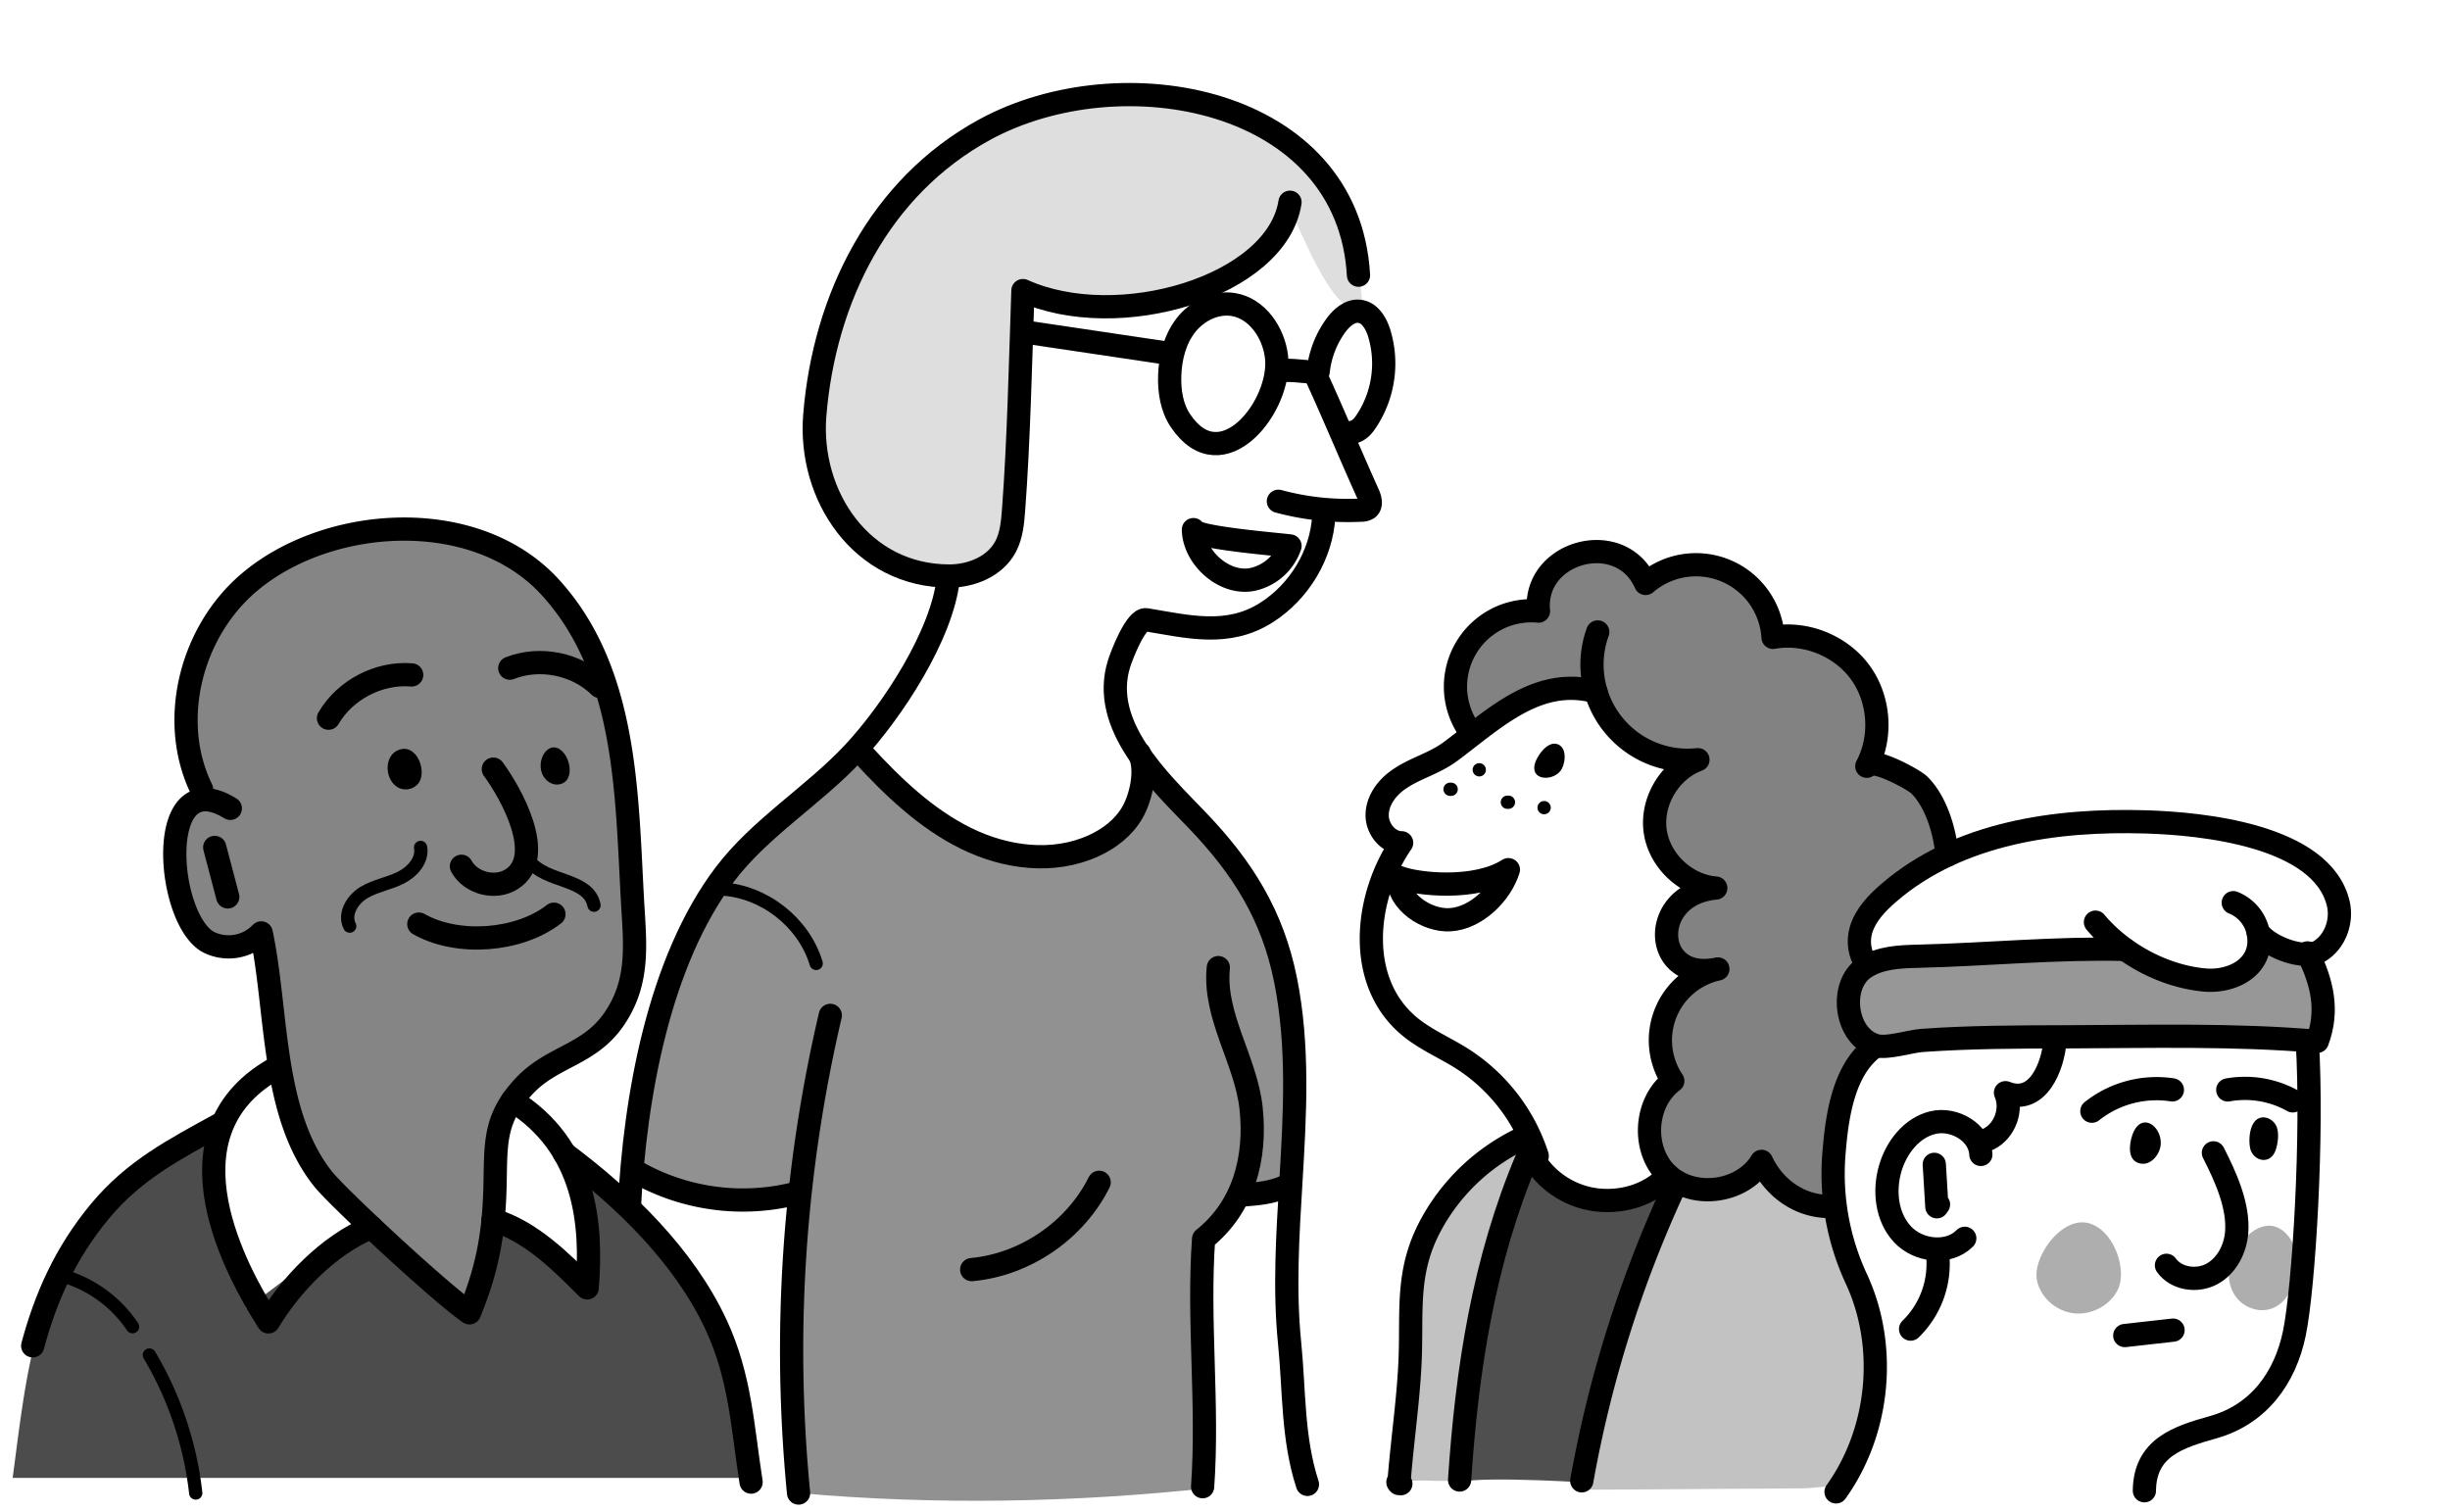 <svg id="Layer_2" data-name="Layer 2" xmlns="http://www.w3.org/2000/svg" viewBox="0 0 1476.482 911.576"><defs><style>.cls-1{opacity:0.13;}.cls-2{opacity:0.49;}.cls-3{opacity:0.24;}.cls-4{fill-opacity:0.7;}.cls-5{opacity:0.48;}.cls-6,.cls-7{fill:none;stroke:#000;stroke-linecap:round;stroke-linejoin:round;}.cls-6{stroke-width:14px;}.cls-7{stroke-width:8px;}.cls-8{fill-opacity:0.43;}.cls-9{opacity:0.69;}.cls-10{opacity:0.32;}.cls-11{opacity:0.41;}</style></defs><title>EFimage</title><path class="cls-1" d="M613.509,277.585c-.36,20.4-1.41,42.683-14.894,58-13.667,15.525-37.852,19.264-57.04,11.542s-33.344-25.232-40.409-44.671-7.7-40.684-5.652-61.266c5.376-54.085,29.947-107.048,71.567-142,33.7-28.307,78.39-43.35,122.364-39.831,40.318,3.227,77.235,5.552,105.426,39.157,21.887,26.09,23.166,55.677,26.529,87.927-17.429,6.194-36.462-46.158-43.023-57.9-21.341,32.508-55.528,47.232-92.914,50.9-7.438.729-72.37,7.21-71.6-4.651C611.584,209.766,614.122,242.8,613.509,277.585Z"/><path class="cls-2" d="M1122.464,579.66q.6-.582,1.23-1.134c-13.167-31.288,25.174-54.347,50.5-62.324-.774.244-4.211-18.933-4.726-20.474a54.188,54.188,0,0,0-43.089-36.513c3.192-12.024,6.4-19.818,2.817-32.321a58.57,58.57,0,0,0-18.446-28.839,55.668,55.668,0,0,0-42.1-12.28c-1.285-16.54-11.6-31.71-25.69-40.168-16.135-9.683-34.265-6.713-48.749,5.1-7.43-13.431-24.181-20.969-39.161-17.621s-26.929,17.3-27.934,32.617c-16.885,2.146-31.862,13.1-40.553,27.517-4.19,6.952-7.664,15.551-7.908,23.775-.078,2.629,5.267,22.6,6.071,22.08,24.973-16.083,50.3-25.016,75.943-27.35a57.571,57.571,0,0,0,11.034,24.4,58.765,58.765,0,0,0,51.541,21.75c-16.941,6.252-28.237,25.115-25.75,43s18.5,32.952,36.5,34.346c-40.993,3.626-38.433,57.4,1.269,48.771a43.968,43.968,0,0,0-27.164,67.483c-17.43,12.908-18.885,42.283-2.816,56.85s45.161,10.245,56.3-8.364c9.12,19.633,26.7,23.639,45.56,28.937-9.408-33.113-1.219-70.695,21.112-96.892-9.323-8.081-16.443-16.843-15.852-30.028A33.6,33.6,0,0,1,1122.464,579.66Z"/><path class="cls-3" d="M1008.415,716.116c21.064,7.234,35.957,1.023,50.721-13.361-2.038,1.986,14.358,16.192,16.741,17.6a35.253,35.253,0,0,0,27.807,3.682c2.583,15.659,10.042,30.02,15.275,45A165.119,165.119,0,0,1,1111,895.492c-8.876-.233-17.02,1.508-25.866,1.555-11.246.06-22.494.206-33.74.206-30.6.2-61.19.478-91.786.561q-4.9.014-9.792.015a935.4,935.4,0,0,1,23.051-92.261A568.529,568.529,0,0,1,1008.415,716.116Z"/><path class="cls-4" d="M344.926,707.41c11.478,20.6,15.424,45.452,10.21,68.491-15.107-19.49-35.956-25.257-56.567-36.747l-21.034,51.468-59.528-54.4-69.294,52.339L124.687,683.479c-1.95-8.527-59.877,38.937-64.195,44.181C20.06,776.76,15.6,831.147,7.628,890.746H449.47c5.864-64.868-26.616-117.1-69.1-162.816-14.236-15.321-33.761-23.8-48.4-38.446A93.2,93.2,0,0,1,344.926,707.41Z"/><path class="cls-5" d="M337.879,361.134c20.278,24.547,32.482,59.4,36.958,87.779,5.683,36.029,5.035,73.475,7.07,110,.709,12.709,1.4,25.651-1.72,37.993-4.805,19.032-20.961,30.662-36.9,40.429-10.948,6.71-22.969,9.579-31.182,20.363-9.59,12.592-9.8,29.125-11.05,44.2q-1.236,14.946-3.558,29.776a411.174,411.174,0,0,1-14.156,60.3c-32.155-28.2-68.555-53.787-92.243-90.128-12.435-19.079-17.256-43.108-22.629-65.071-5.952-24.328-10.458-49.346-10.271-74.475-.066,8.924-24.534,7.874-29.139,6-10.275-4.171-15.108-15.349-19.922-24.682-8.143-15.79-10.781-61.893,15.277-63.826-17.34-30.451-12.2-74.692,5.7-103.693,13.8-22.348,35.588-38.545,60.117-47.446,39.974-14.506,89.6-10.436,125.783,12.693A95.168,95.168,0,0,1,337.879,361.134Z"/><path class="cls-6" d="M770.425,302.117a160.317,160.317,0,0,0,49.847,5.346,7.021,7.021,0,0,0,4.014-1.053c2.494-1.925,1.447-5.85.15-8.722-10.954-24.248-20.947-48.555-32.1-72.764"/><path class="cls-6" d="M711.45,253.6c-5.273-7.818-6.821-17.625-6.535-27.051.331-10.847,3.08-21.929,9.736-30.5s17.67-14.188,28.4-12.537c14.492,2.23,24.465,16.888,26.227,31.445C772.81,244.174,736.5,290.75,711.45,253.6Z"/><path class="cls-6" d="M811.349,261.061c7.393-.429,9.78-3.36,13.684-9.819a62.763,62.763,0,0,0,6.14-50.438c-1.857-5.918-5.5-12.223-11.542-13.133-5.936-.894-11.3,3.873-14.86,8.857a57.753,57.753,0,0,0-10.385,27.46c-7.027.674-14.138-1.276-21.165-.6"/><path class="cls-6" d="M777.417,121.879c-7.9,50.824-103.69,79.137-160.954,53.256-1.379,40.574-2.547,91.622-5.627,132.1-.583,7.662-1.267,15.573-4.895,22.347-6.294,11.753-20.431,17.585-33.763,17.592-53,.027-85.1-48.446-81.145-96.978,5.712-70.131,38.783-137.424,102.473-172.108,82.1-44.709,219.157-19.556,225.18,87.77"/><path class="cls-6" d="M777.417,329.06c-6-.886-58.1-5-58.2-9.855.3,16.982,18.823,33.647,35.875,29.952A30.851,30.851,0,0,0,777.417,329.06Z"/><path class="cls-6" d="M571.512,348.522c-3.621,34.119-33.672,80.062-57.085,105.145-24.167,25.889-56.336,45.181-77.622,73.351-39.5,52.28-54.2,133.414-57.517,200.859"/><path class="cls-6" d="M519.587,454.129c18.52,20.227,38.689,39.434,62.714,51.23s52.571,15.446,76.874,4.324c9.326-4.267,18.034-10.845,23.327-20.128s8.888-25.817,4.127-35.426"/><path class="cls-6" d="M297.29,463.555c10.515,14.273,32.216,52.75,11.1,66.315-9.848,6.328-24.723,2.518-30.317-7.764"/><path class="cls-6" d="M333.828,550.981c-21.219,16.475-58.14,19.175-81.426,5.954"/><path class="cls-6" d="M138.786,487.194C92.89,459,99.932,554.351,125.778,567.868a27.09,27.09,0,0,0,31.642-5.6c10.053,47.393,5.82,109.051,37.462,148.525,8.963,11.181,70.976,68.846,88.042,80.435,11.738-28.657,14.97-50.4,15.471-79.83.41-24.022.064-38.367,17.812-57.148,16.776-17.744,38.769-18.235,53.727-39.837,15.83-22.866,12.649-46.045,11.207-72.09-3.543-63.956-3.221-137.968-49.771-188.639-45.812-49.867-137.21-42.71-183.912-.284-33.105,30.073-45.641,82.185-25.963,122.349"/><path class="cls-6" d="M297.137,735.313c22.874,6.561,42.028,26.207,56.713,40.891,3.2-38.537-.889-85.38-45.1-112.864"/><path class="cls-6" d="M132.992,677.375c-27.569,15.192-51.966,27.612-72.687,52.553-21.213,25.534-32.906,52.557-40.593,81.2"/><path class="cls-6" d="M340.093,695.153c36.326,27.152,72.392,62.01,91.675,103.789,14.4,31.21,15.7,61.142,20.868,94.323"/><path class="cls-6" d="M164.2,644.923C97.058,684.412,142.564,766.706,161.77,796.7c12.665-21.344,35.612-46.125,62.079-57.025"/><path class="cls-6" d="M361.475,413.732c-13.931-13.672-36.105-18.18-54.268-11.033"/><path class="cls-6" d="M248.1,406.774c-19.8-1.637-40.111,8.933-50.133,26.089"/><path class="cls-7" d="M253.464,510.743c1.423,7.831-5.193,14.979-12.357,18.448s-15.316,4.769-22.1,8.937-11.936,12.982-8.256,20.04"/><path class="cls-7" d="M357.974,545.561c-3.319-16.539-28.918-13.369-39.074-26.738"/><path d="M240.924,475.105a9.864,9.864,0,0,0,11.022-2.741c5.678-6.906-.409-23.559-10.72-20.7-10.256,2.839-9.707,18.664-.983,23.133Q240.578,474.964,240.924,475.105Z"/><path d="M343.3,464.467a17.035,17.035,0,0,0-3.014-9.943c-7.446-10.092-16.621.59-14,10.516,1.181,4.476,5.514,8.237,10.118,7.762C341.271,472.3,343.2,468.615,343.3,464.467Z"/><path class="cls-6" d="M137.263,540.56l-7.86-29.817"/><path class="cls-6" d="M926.393,696.644a109.512,109.512,0,0,0-45.362-58.662c-10.013-6.33-21.083-11.034-30.378-18.379-34.227-27.047-28.358-79.149-5.969-111.646-8.146-.081-14.656-8.262-14.747-16.408s4.95-15.664,11.425-20.608c10.2-7.785,22.291-10.21,32.9-18.1,25.729-19.119,52.526-45.726,87.591-35.86"/><path class="cls-6" d="M884.726,439.073a45.735,45.735,0,0,1,42.436-70.765c-3.488-36.071,49.612-50.606,64.571-16.668a46.51,46.51,0,0,1,76.782,32.5c19.6-3.509,40.862,5.041,52.577,21.143s13.306,38.963,3.936,56.532c3.162-5.93,28.379,8.155,31.487,11.174,10.44,10.141,15.643,28.422,16.868,42.443"/><path class="cls-6" d="M909.027,524.141c-4.465,14.385-19.282,29.213-35.069,30.184-13.933.857-31.579-10.581-31.5-25.732C853.671,533.15,889.327,536.848,909.027,524.141Z"/><path d="M926.154,457.38a15.521,15.521,0,0,0-1.065,2.586c-3.121,10.443,10.292,11,15.245,4.726,2.982-3.776,4.317-13.434-1.137-15.925C933.682,446.247,928.313,453.161,926.154,457.38Z"/><path class="cls-6" d="M962.877,380.886a57.656,57.656,0,0,0,60.367,76.991c-16.941,6.252-28.237,25.115-25.75,43s18.5,32.952,36.5,34.346c-40.993,3.626-38.433,57.4,1.269,48.771a43.968,43.968,0,0,0-27.164,67.483c-17.43,12.908-18.885,42.283-2.816,56.85s45.161,10.245,56.3-8.364c7.779,16.748,24.19,27.943,42.639,27.144"/><path class="cls-6" d="M924.212,698.693a51.945,51.945,0,0,0,38.581,24.548c15.72,1.622,31.768-3.307,42.492-14.914"/><path class="cls-6" d="M920.286,684.808A121.556,121.556,0,0,0,861.2,740.416c-13.289,26.028-10.453,48.328-11.291,75.966-.768,25.331-4.955,52.135-6.86,77.743-1.338-1.338-.174-1.252,1.164.087"/><path class="cls-6" d="M618.154,200.151,702.1,212.638"/><line class="cls-7" x1="891.468" y1="463.958" x2="891.468" y2="463.958"/><path class="cls-7" d="M909.061,483.506h-.652"/><line class="cls-7" x1="930.563" y1="486.764" x2="930.563" y2="486.764"/><path class="cls-7" d="M873.875,475.687h.652"/><path class="cls-6" d="M1008.828,715.912a723.905,723.905,0,0,0-55.567,176.576"/><path class="cls-6" d="M920.394,697.709C894.078,759.8,884.05,825.249,879.623,892"/><path class="cls-3" d="M876.531,892.218a679.322,679.322,0,0,1,45.407-200.484c-16.091-.087-31.282,8.78-41.89,20.88-20.293,23.148-28.079,55.347-31.238,85.1-.9,8.486-4.76,95.534-8.207,96.683C852.565,890.577,864.107,893.467,876.531,892.218Z"/><path class="cls-7" d="M39.6,769.468a76.311,76.311,0,0,1,40.273,30.123"/><path class="cls-7" d="M90.029,816.685a208.509,208.509,0,0,1,27.932,83.161"/><path class="cls-6" d="M734.215,583.174c-3,29.208,16.639,55.883,19.743,84.674,3.2,29.713-4.22,59.43-28.615,78.852-3.528,49.78,2.944,99.56-.585,149.34"/><path class="cls-6" d="M585.58,765.19c32.283-2.965,62.391-23.585,76.823-52.614"/><path class="cls-6" d="M787.928,894.644c-9.063-27.857-7.857-56.472-10.737-85.056-3.268-32.426-1.181-65.115.776-97.553,2.445-40.5,4.755-81.533-3.215-121.315-7.854-39.2-25.962-67.866-53.087-96.172-23.04-24.042-59-57.324-47.245-94.615,1.532-4.856,10.063-27.346,16.309-26.41,25.373,4.193,49.264,10.422,72.461-4.307,19.74-12.535,33.343-34.865,34.585-58.3"/><path class="cls-6" d="M500.374,611.971A885.84,885.84,0,0,0,481.26,899.848"/><path class="cls-7" d="M434.762,535.775c25.759,1.371,49.685,20.175,57.105,44.88"/><path class="cls-6" d="M383.54,706.345a130.083,130.083,0,0,0,96.805,12.733"/><path class="cls-6" d="M748.814,720.244c9.486-.751,17.4-1.362,26.127-5.243"/><path class="cls-8" d="M517.56,452.6c15.254,19.249,35.822,36.129,57.179,48.256s44.908,21.109,68.885,15.787,45.7-23.137,52.18-46.827c71.274,58.713,93.248,120.907,82.929,245.1-10.118.671-22.666,5.03-32.4,5.369l-21.414,26.173,3.964,150.363c-81.845,8.834-165.631,10.388-247.621,3.031-4.882-29.022-3.393-178.2-2.8-178.2-32.59-3.628-70.094,4.5-96.124-23.15,9.231-53.7,12.316-99.42,39.525-147.706,11.431-20.287,28.365-39.18,44.475-56C470.29,490.663,504.653,462.474,517.56,452.6Z"/><path class="cls-9" d="M882.661,847.787c-3.484,23.806-5.858,42.312-6.274,47.321.658-6.209,71.209-2.136,79.329-1.546,1.8-9.667.215-18.646,2.447-28.5,3.3-14.575,8.286-28.975,12.394-43.346,5.609-19.617,10.781-39.755,18.309-58.737,3.513-8.859,10.228-45.011,16.911-49.521-15.364,10.367-34.049,12.906-51.826,8.425-6.9-1.74-39.053-15.072-32.415-27.624C895.374,743.727,890.6,793.573,882.661,847.787Z"/><path class="cls-6" d="M1390.457,627.343c3.52,56.068-1.942,148.194-7.789,176.35-5.533,26.65-21.344,48.718-48.867,56.483-20.727,5.848-41.271,12.092-41.488,38.307"/><path class="cls-6" d="M1262.822,555.786c15.935,18.955,40.9,32.534,65.635,34.849,17.483,1.637,36.342-8.517,32.4-28.708a24.586,24.586,0,0,0-14.989-17.882"/><path d="M1301.873,685.872c-1.873-9.029-11.956-14.3-16.5-2.627-1.876,4.82-3.476,14.077,2.021,17.073,7.451,4.06,14.425-4.018,14.762-10.77A14.552,14.552,0,0,0,1301.873,685.872Z"/><path d="M1361.291,698.506c3.668,1.535,8.151.2,10.072-5.228,1.512-4.27,2.459-11.361.02-15.413-1.783-2.964-5.355-4.953-8.749-4.282-6.834,1.352-7.7,12.659-6.655,18.075A9.155,9.155,0,0,0,1361.291,698.506Z"/><path class="cls-6" d="M1333.908,694.818c7.2,14.127,15.311,31.759,14.008,48.019-.809,10.1-6.067,20.2-14.985,25.006s-21.434,3.014-27.319-5.235"/><path class="cls-6" d="M1280.509,572.21c-41.157-1.049-83.419,3.128-124.622,4.119-11.126.267-22.927.738-32.181,6.92-15.8,10.558-11.778,42.1,7.217,47.008,6.661,1.722,20.239-2.672,27.277-3.179,28.971-2.086,58.153-2.1,87.183-2.189,50.052-.151,101.176-1.572,151.105,2.74,6.988-18.464,3.041-35.7-5.881-53.313"/><path class="cls-6" d="M1198.554,686.42c9.741-4.87,14.434-17.885,10.044-27.851,19.682,7.926,28.689-16.331,29.8-31.092"/><path class="cls-6" d="M1280.485,804.939l29.091-3.268"/><path class="cls-6" d="M1360.856,561.927c6.513,8.851,27.766,17.08,37.112,11.3s13.726-18.08,11.156-28.764c-9.869-41.03-82.118-48.063-115.728-49.1-54.089-1.662-112.857,6.394-154.955,42.59-7.2,6.188-14.141,13.352-16.883,22.439-2.054,6.8-1.01,14.89,3.176,20.37"/><path class="cls-6" d="M1193.756,695.774c-.52-13.227-16.087-22.27-28.955-19.171s-22.071,15.087-25.721,27.81c-3.864,13.466-2.113,29.245,7.443,39.488s27.694,12.405,37.535,2.435"/><path class="cls-6" d="M1165.689,701.75l1.554,25.573.99-1.4"/><path class="cls-6" d="M1128.714,631.6c-18.172,13.958-21.814,42.485-23.5,63.862a150.143,150.143,0,0,0,13.385,75.043c19.024,40.7,14.234,91.9-12.11,128.648"/><path class="cls-6" d="M1151.418,801.037a54.9,54.9,0,0,0,16.437-43.472"/><path class="cls-10" d="M1277.755,772.73a18.26,18.26,0,0,1-1.116,3.708c-4.186,9.791-15.615,16.272-26.634,15.1s-20.675-9.886-22.5-20.314c-2.383-13.594,14.343-37.439,30.371-34.2C1271.638,739.806,1280.28,759.739,1277.755,772.73Z"/><path class="cls-10" d="M1378.66,744.541c5.194,6.037,6.252,14.714,5.09,22.593-1.342,9.09-6.194,18.545-14.864,21.586-7.495,2.629-16.392-.534-21.221-6.841s-5.7-15.179-3-22.649C1349.37,746.212,1366.029,729.864,1378.66,744.541Z"/><path class="cls-6" d="M1260.661,669.718a62.762,62.762,0,0,1,48.507-12.85"/><path class="cls-6" d="M1342.566,656.9a58.87,58.87,0,0,1,39.169,6.587"/><path class="cls-11" d="M1115,604.113c1-5.705,5.015-23.522,9.659-24.058,35.617-4.111,70.953-6.757,106.65-10.011,11.108-1.012,22.4-2.016,33.338.153,12.931,2.564,24.541,9.382,36.539,14.844s25.417,9.682,38.242,6.63,24.063-15.763,21.255-28.633c2.034,9.32,19.3,8.8,25.725,12.3,7.083,3.862,10.323,12.287,11.677,20.24a73.791,73.791,0,0,1-3.084,36.6c-28.131-10.107-54.406-7.893-83.661-7.679l-92.389.674-48.844.357a153.5,153.5,0,0,0-30.927,3.507c-10.545,2.248-14.968,6.142-21.1-4.083-3.93-6.551-4.36-12-3.257-19.739C1114.858,604.931,1114.918,604.559,1115,604.113Z"/></svg>